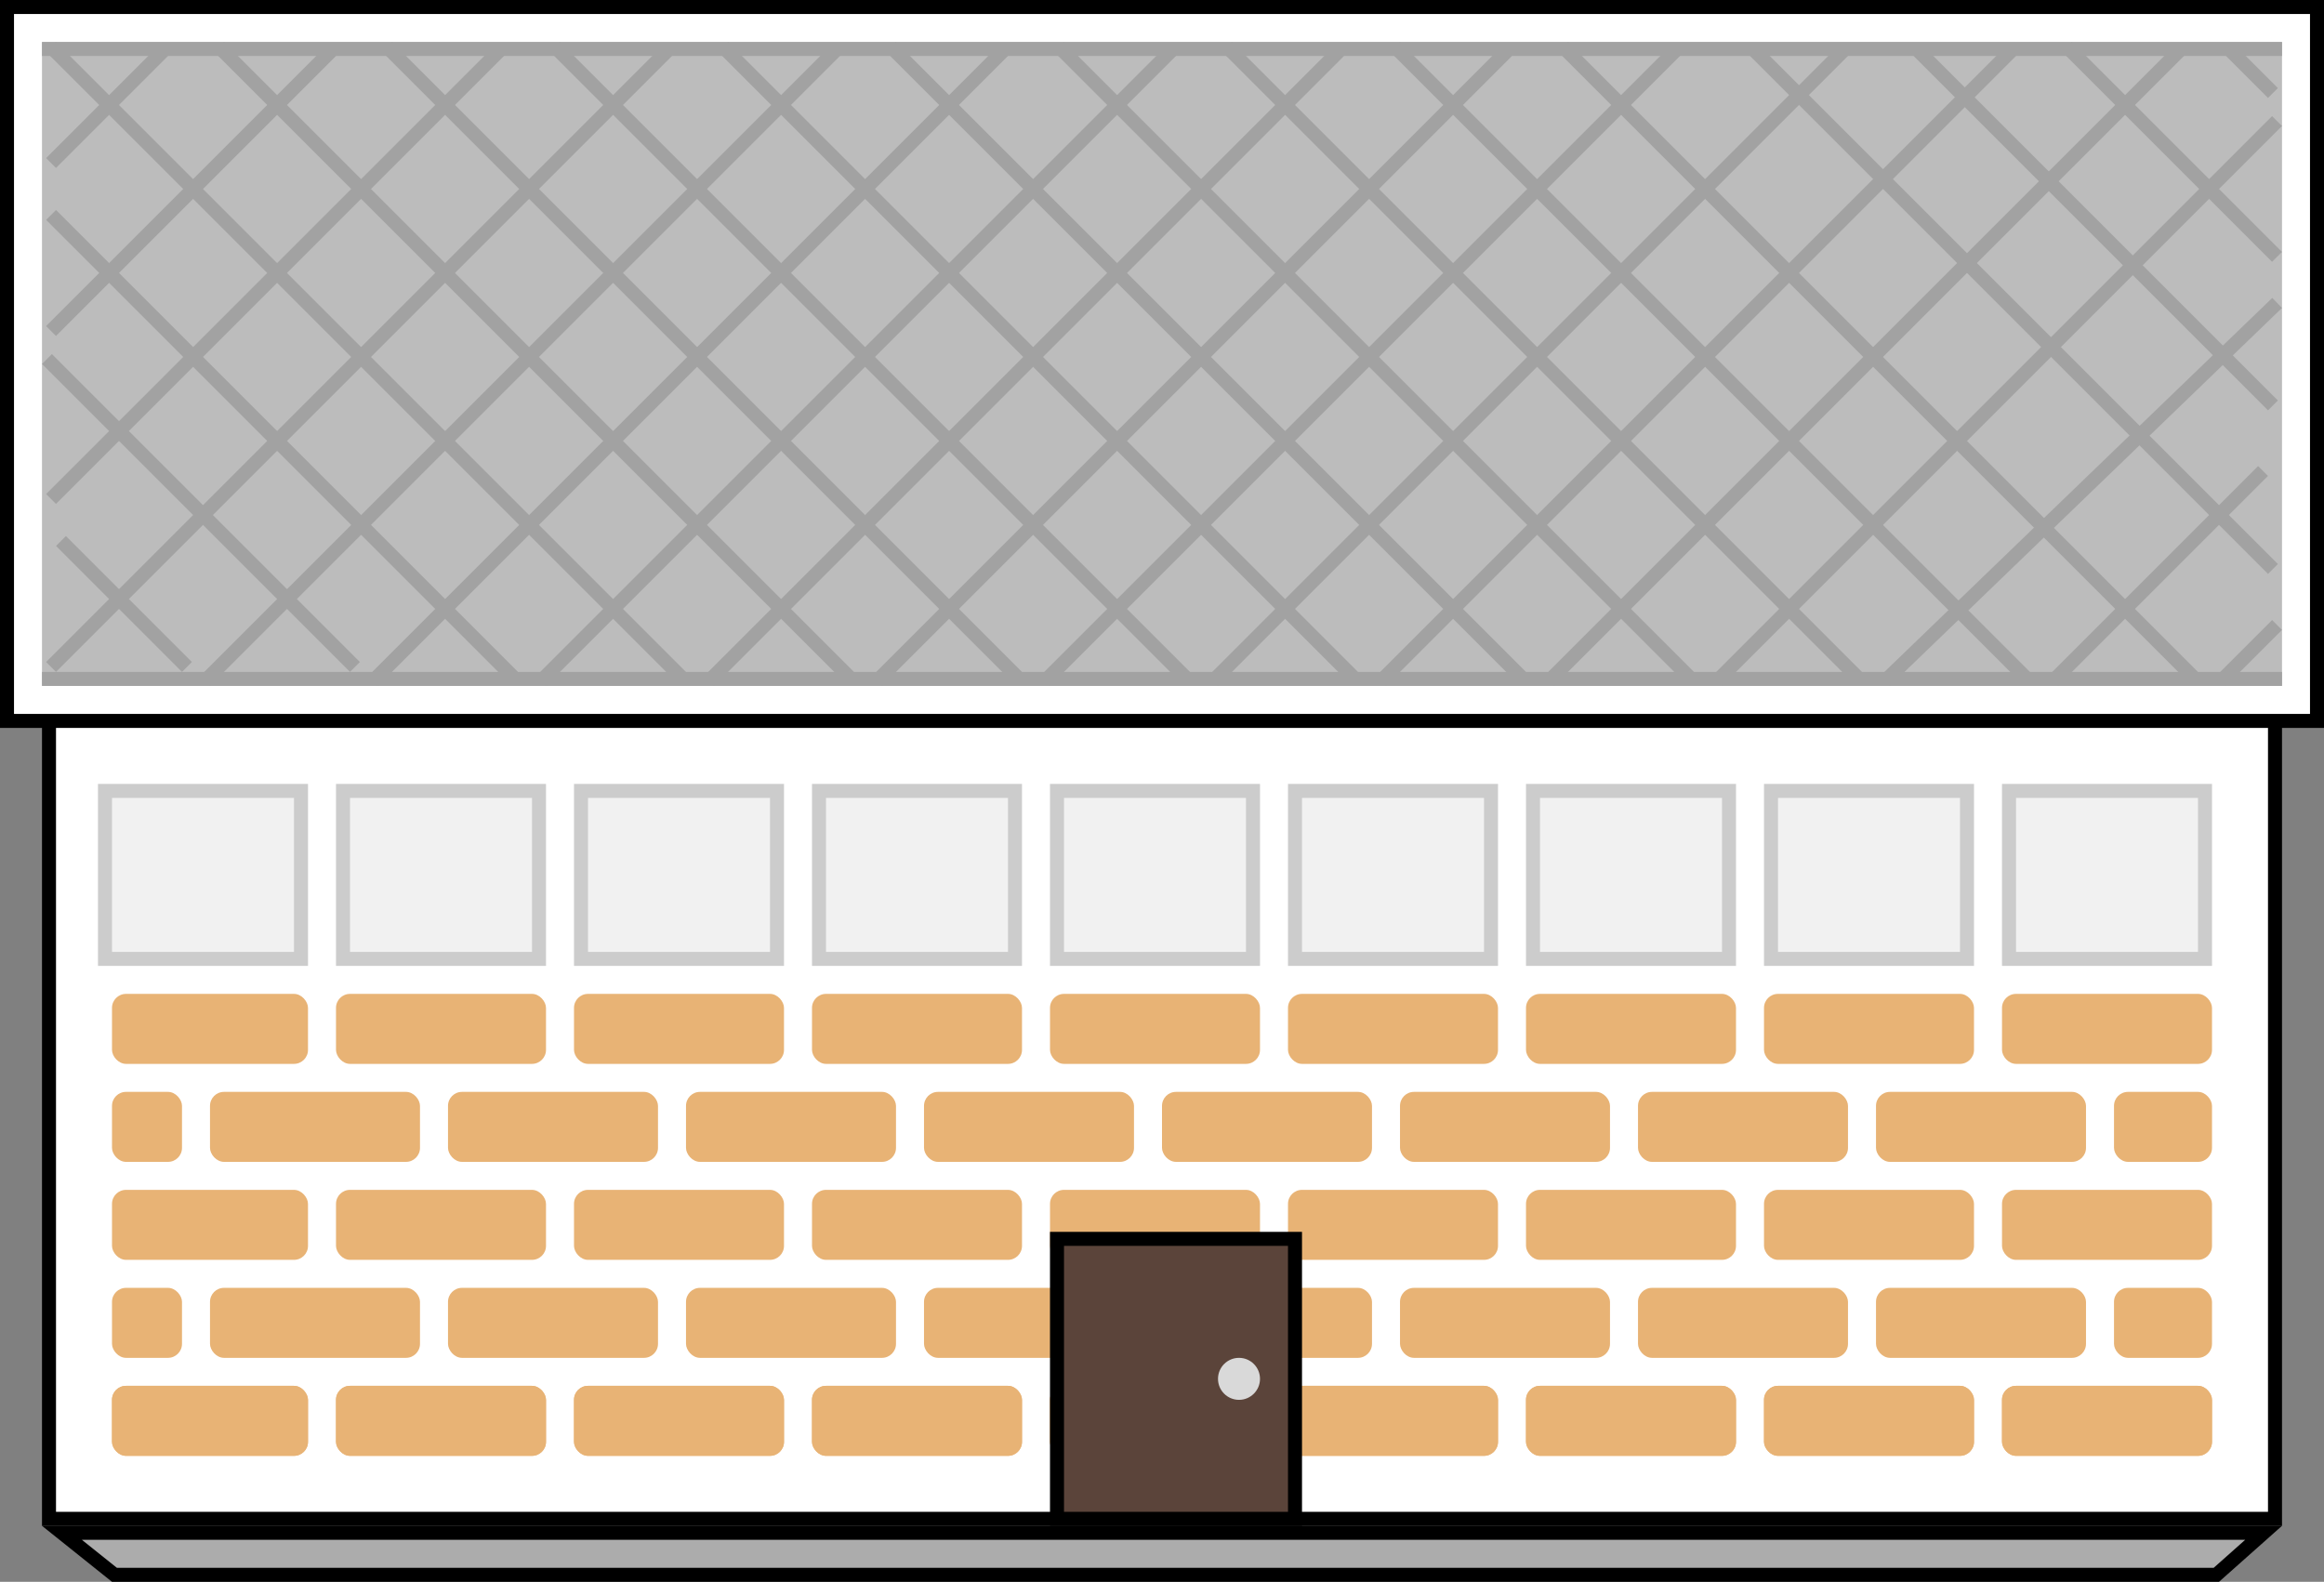 <svg width="166" height="113" viewBox="0 0 166 113" fill="none" xmlns="http://www.w3.org/2000/svg">
<rect x="0" y="0" width="166" height="113" fill="#808080" stroke="none"/>
<rect x="3.5" y="50.5" width="159" height="58" fill="white" stroke="black"/>
<path d="M4.425 109.5L8.175 112.5H158.31L161.685 109.5H4.425Z" fill="#ACACAC" stroke="black"/>
<rect x="0.5" y="0.5" width="165" height="51" fill="white" stroke="black"/>
<rect x="143.5" y="56.5" width="14" height="12" fill="#F1F1F1" stroke="#CCCCCC"/>
<rect x="75.5" y="56.5" width="14" height="12" fill="#F1F1F1" stroke="#CCCCCC"/>
<rect x="109.5" y="56.5" width="14" height="12" fill="#F1F1F1" stroke="#CCCCCC"/>
<rect x="41.5" y="56.5" width="14" height="12" fill="#F1F1F1" stroke="#CCCCCC"/>
<rect x="126.5" y="56.5" width="14" height="12" fill="#F1F1F1" stroke="#CCCCCC"/>
<rect x="58.5" y="56.5" width="14" height="12" fill="#F1F1F1" stroke="#CCCCCC"/>
<rect x="92.5" y="56.5" width="14" height="12" fill="#F1F1F1" stroke="#CCCCCC"/>
<rect x="24.5" y="56.5" width="14" height="12" fill="#F1F1F1" stroke="#CCCCCC"/>
<rect x="7.5" y="56.5" width="14" height="12" fill="#F1F1F1" stroke="#CCCCCC"/>
<rect x="143" y="99" width="15" height="5" rx="1" fill="#E8B375"/>
<rect x="92" y="99" width="15" height="5" rx="1" fill="#E8B375"/>
<rect x="41" y="99" width="15" height="5" rx="1" fill="#E8B375"/>
<rect x="126" y="99" width="15" height="5" rx="1" fill="#E8B375"/>
<rect x="75" y="99" width="15" height="5" rx="1" fill="#E8B375"/>
<rect x="24" y="99" width="15" height="5" rx="1" fill="#E8B375"/>
<rect x="109" y="99" width="15" height="5" rx="1" fill="#E8B375"/>
<rect x="58" y="99" width="15" height="5" rx="1" fill="#E8B375"/>
<rect x="8" y="99" width="14" height="5" rx="1" fill="#E8B375"/>
<rect x="143" y="99" width="15" height="5" rx="1" fill="#E8B375"/>
<rect x="92" y="99" width="15" height="5" rx="1" fill="#E8B375"/>
<rect x="41" y="99" width="15" height="5" rx="1" fill="#E8B375"/>
<rect x="126" y="99" width="15" height="5" rx="1" fill="#E8B375"/>
<rect x="75" y="99" width="15" height="5" rx="1" fill="#E8B375"/>
<rect x="24" y="99" width="15" height="5" rx="1" fill="#E8B375"/>
<rect x="109" y="99" width="15" height="5" rx="1" fill="#E8B375"/>
<rect x="58" y="99" width="15" height="5" rx="1" fill="#E8B375"/>
<rect x="8" y="99" width="14" height="5" rx="1" fill="#E8B375"/>
<rect x="143" y="71" width="15" height="5" rx="1" fill="#E8B375"/>
<rect x="143" y="85" width="15" height="5" rx="1" fill="#E8B375"/>
<rect x="92" y="71" width="15" height="5" rx="1" fill="#E8B375"/>
<rect x="92" y="85" width="15" height="5" rx="1" fill="#E8B375"/>
<rect x="41" y="71" width="15" height="5" rx="1" fill="#E8B375"/>
<rect x="41" y="85" width="15" height="5" rx="1" fill="#E8B375"/>
<rect x="126" y="71" width="15" height="5" rx="1" fill="#E8B375"/>
<rect x="126" y="85" width="15" height="5" rx="1" fill="#E8B375"/>
<rect x="75" y="71" width="15" height="5" rx="1" fill="#E8B375"/>
<rect x="75" y="85" width="15" height="5" rx="1" fill="#E8B375"/>
<rect x="24" y="71" width="15" height="5" rx="1" fill="#E8B375"/>
<rect x="24" y="85" width="15" height="5" rx="1" fill="#E8B375"/>
<rect x="109" y="71" width="15" height="5" rx="1" fill="#E8B375"/>
<rect x="109" y="85" width="15" height="5" rx="1" fill="#E8B375"/>
<rect x="58" y="71" width="15" height="5" rx="1" fill="#E8B375"/>
<rect x="58" y="85" width="15" height="5" rx="1" fill="#E8B375"/>
<rect x="8" y="71" width="14" height="5" rx="1" fill="#E8B375"/>
<rect x="8" y="85" width="14" height="5" rx="1" fill="#E8B375"/>
<rect x="134" y="78" width="15" height="5" rx="1" fill="#E8B375"/>
<rect x="134" y="92" width="15" height="5" rx="1" fill="#E8B375"/>
<rect x="151" y="78" width="7" height="5" rx="1" fill="#E8B375"/>
<rect x="151" y="92" width="7" height="5" rx="1" fill="#E8B375"/>
<rect x="83" y="78" width="15" height="5" rx="1" fill="#E8B375"/>
<rect x="83" y="92" width="15" height="5" rx="1" fill="#E8B375"/>
<rect x="32" y="78" width="15" height="5" rx="1" fill="#E8B375"/>
<rect x="32" y="92" width="15" height="5" rx="1" fill="#E8B375"/>
<rect x="117" y="78" width="15" height="5" rx="1" fill="#E8B375"/>
<rect x="117" y="92" width="15" height="5" rx="1" fill="#E8B375"/>
<rect x="66" y="78" width="15" height="5" rx="1" fill="#E8B375"/>
<rect x="66" y="92" width="15" height="5" rx="1" fill="#E8B375"/>
<rect x="15" y="78" width="15" height="5" rx="1" fill="#E8B375"/>
<rect x="15" y="92" width="15" height="5" rx="1" fill="#E8B375"/>
<rect x="100" y="78" width="15" height="5" rx="1" fill="#E8B375"/>
<rect x="100" y="92" width="15" height="5" rx="1" fill="#E8B375"/>
<rect x="49" y="78" width="15" height="5" rx="1" fill="#E8B375"/>
<rect x="49" y="92" width="15" height="5" rx="1" fill="#E8B375"/>
<rect x="8" y="78" width="5" height="5" rx="1" fill="#E8B375"/>
<rect x="8" y="92" width="5" height="5" rx="1" fill="#E8B375"/>
<line x1="3" y1="3.5" x2="163" y2="3.5" stroke="#A3A3A3"/>
<line x1="3" y1="48.5" x2="163" y2="48.5" stroke="#A3A3A3"/>
<line x1="3.646" y1="47.646" x2="47.646" y2="3.646" stroke="#A3A3A3"/>
<line x1="50.646" y1="48.646" x2="95.646" y2="3.646" stroke="#A3A3A3"/>
<line x1="98.646" y1="48.646" x2="143.646" y2="3.646" stroke="#A3A3A3"/>
<line x1="146.646" y1="48.646" x2="161.646" y2="33.646" stroke="#A3A3A3"/>
<line x1="14.646" y1="48.646" x2="59.646" y2="3.646" stroke="#A3A3A3"/>
<line x1="3.646" y1="11.646" x2="11.646" y2="3.646" stroke="#A3A3A3"/>
<line x1="62.646" y1="48.646" x2="107.646" y2="3.646" stroke="#A3A3A3"/>
<line x1="110.646" y1="48.646" x2="155.646" y2="3.646" stroke="#A3A3A3"/>
<line x1="158.646" y1="48.646" x2="162.646" y2="44.646" stroke="#A3A3A3"/>
<line x1="26.646" y1="48.646" x2="71.646" y2="3.646" stroke="#A3A3A3"/>
<line x1="3.646" y1="23.646" x2="23.646" y2="3.646" stroke="#A3A3A3"/>
<line x1="74.646" y1="48.646" x2="119.646" y2="3.646" stroke="#A3A3A3"/>
<line x1="122.646" y1="48.646" x2="162.646" y2="8.646" stroke="#A3A3A3"/>
<line x1="38.646" y1="48.646" x2="83.646" y2="3.646" stroke="#A3A3A3"/>
<line x1="3.646" y1="35.646" x2="35.646" y2="3.646" stroke="#A3A3A3"/>
<line x1="86.646" y1="48.646" x2="131.646" y2="3.646" stroke="#A3A3A3"/>
<line x1="134.653" y1="48.64" x2="162.653" y2="21.64" stroke="#A3A3A3"/>
<line y1="-0.5" x2="63.64" y2="-0.5" transform="matrix(0.707 0.707 0.707 -0.707 4 3)" stroke="#A3A3A3"/>
<line y1="-0.5" x2="63.64" y2="-0.5" transform="matrix(0.707 0.707 0.707 -0.707 52 3)" stroke="#A3A3A3"/>
<line y1="-0.5" x2="63.64" y2="-0.5" transform="matrix(0.707 0.707 0.707 -0.707 100 3)" stroke="#A3A3A3"/>
<line y1="-0.5" x2="21.213" y2="-0.5" transform="matrix(0.707 0.707 0.707 -0.707 148 3)" stroke="#A3A3A3"/>
<line y1="-0.5" x2="63.64" y2="-0.5" transform="matrix(0.707 0.707 0.707 -0.707 16 3)" stroke="#A3A3A3"/>
<line x1="4.354" y1="38.646" x2="13.354" y2="47.646" stroke="#A3A3A3"/>
<line y1="-0.5" x2="63.64" y2="-0.5" transform="matrix(0.707 0.707 0.707 -0.707 64 3)" stroke="#A3A3A3"/>
<line y1="-0.5" x2="63.64" y2="-0.5" transform="matrix(0.707 0.707 0.707 -0.707 112 3)" stroke="#A3A3A3"/>
<line x1="159.354" y1="3.646" x2="162.354" y2="6.646" stroke="#A3A3A3"/>
<line y1="-0.5" x2="63.64" y2="-0.5" transform="matrix(0.707 0.707 0.707 -0.707 28 3)" stroke="#A3A3A3"/>
<line x1="3.354" y1="25.646" x2="25.354" y2="47.646" stroke="#A3A3A3"/>
<line y1="-0.5" x2="63.64" y2="-0.5" transform="matrix(0.707 0.707 0.707 -0.707 76 3)" stroke="#A3A3A3"/>
<line x1="125.354" y1="3.646" x2="162.354" y2="40.646" stroke="#A3A3A3"/>
<line y1="-0.5" x2="63.64" y2="-0.5" transform="matrix(0.707 0.707 0.707 -0.707 40 3)" stroke="#A3A3A3"/>
<line y1="-0.5" x2="46.669" y2="-0.5" transform="matrix(0.707 0.707 0.707 -0.707 4 15)" stroke="#A3A3A3"/>
<line y1="-0.5" x2="63.64" y2="-0.5" transform="matrix(0.707 0.707 0.707 -0.707 88 3)" stroke="#A3A3A3"/>
<line x1="137.038" y1="3.646" x2="162.354" y2="28.962" stroke="#A3A3A3"/>
<path d="M3 3H163V49H3V3Z" fill="#A3A3A3" fill-opacity="0.72"/>
<rect x="75.5" y="88.5" width="17" height="20" fill="#5B443A" stroke="black"/>
<circle cx="88.5" cy="98.5" r="1.5" fill="#D9D9D9"/>
</svg>
